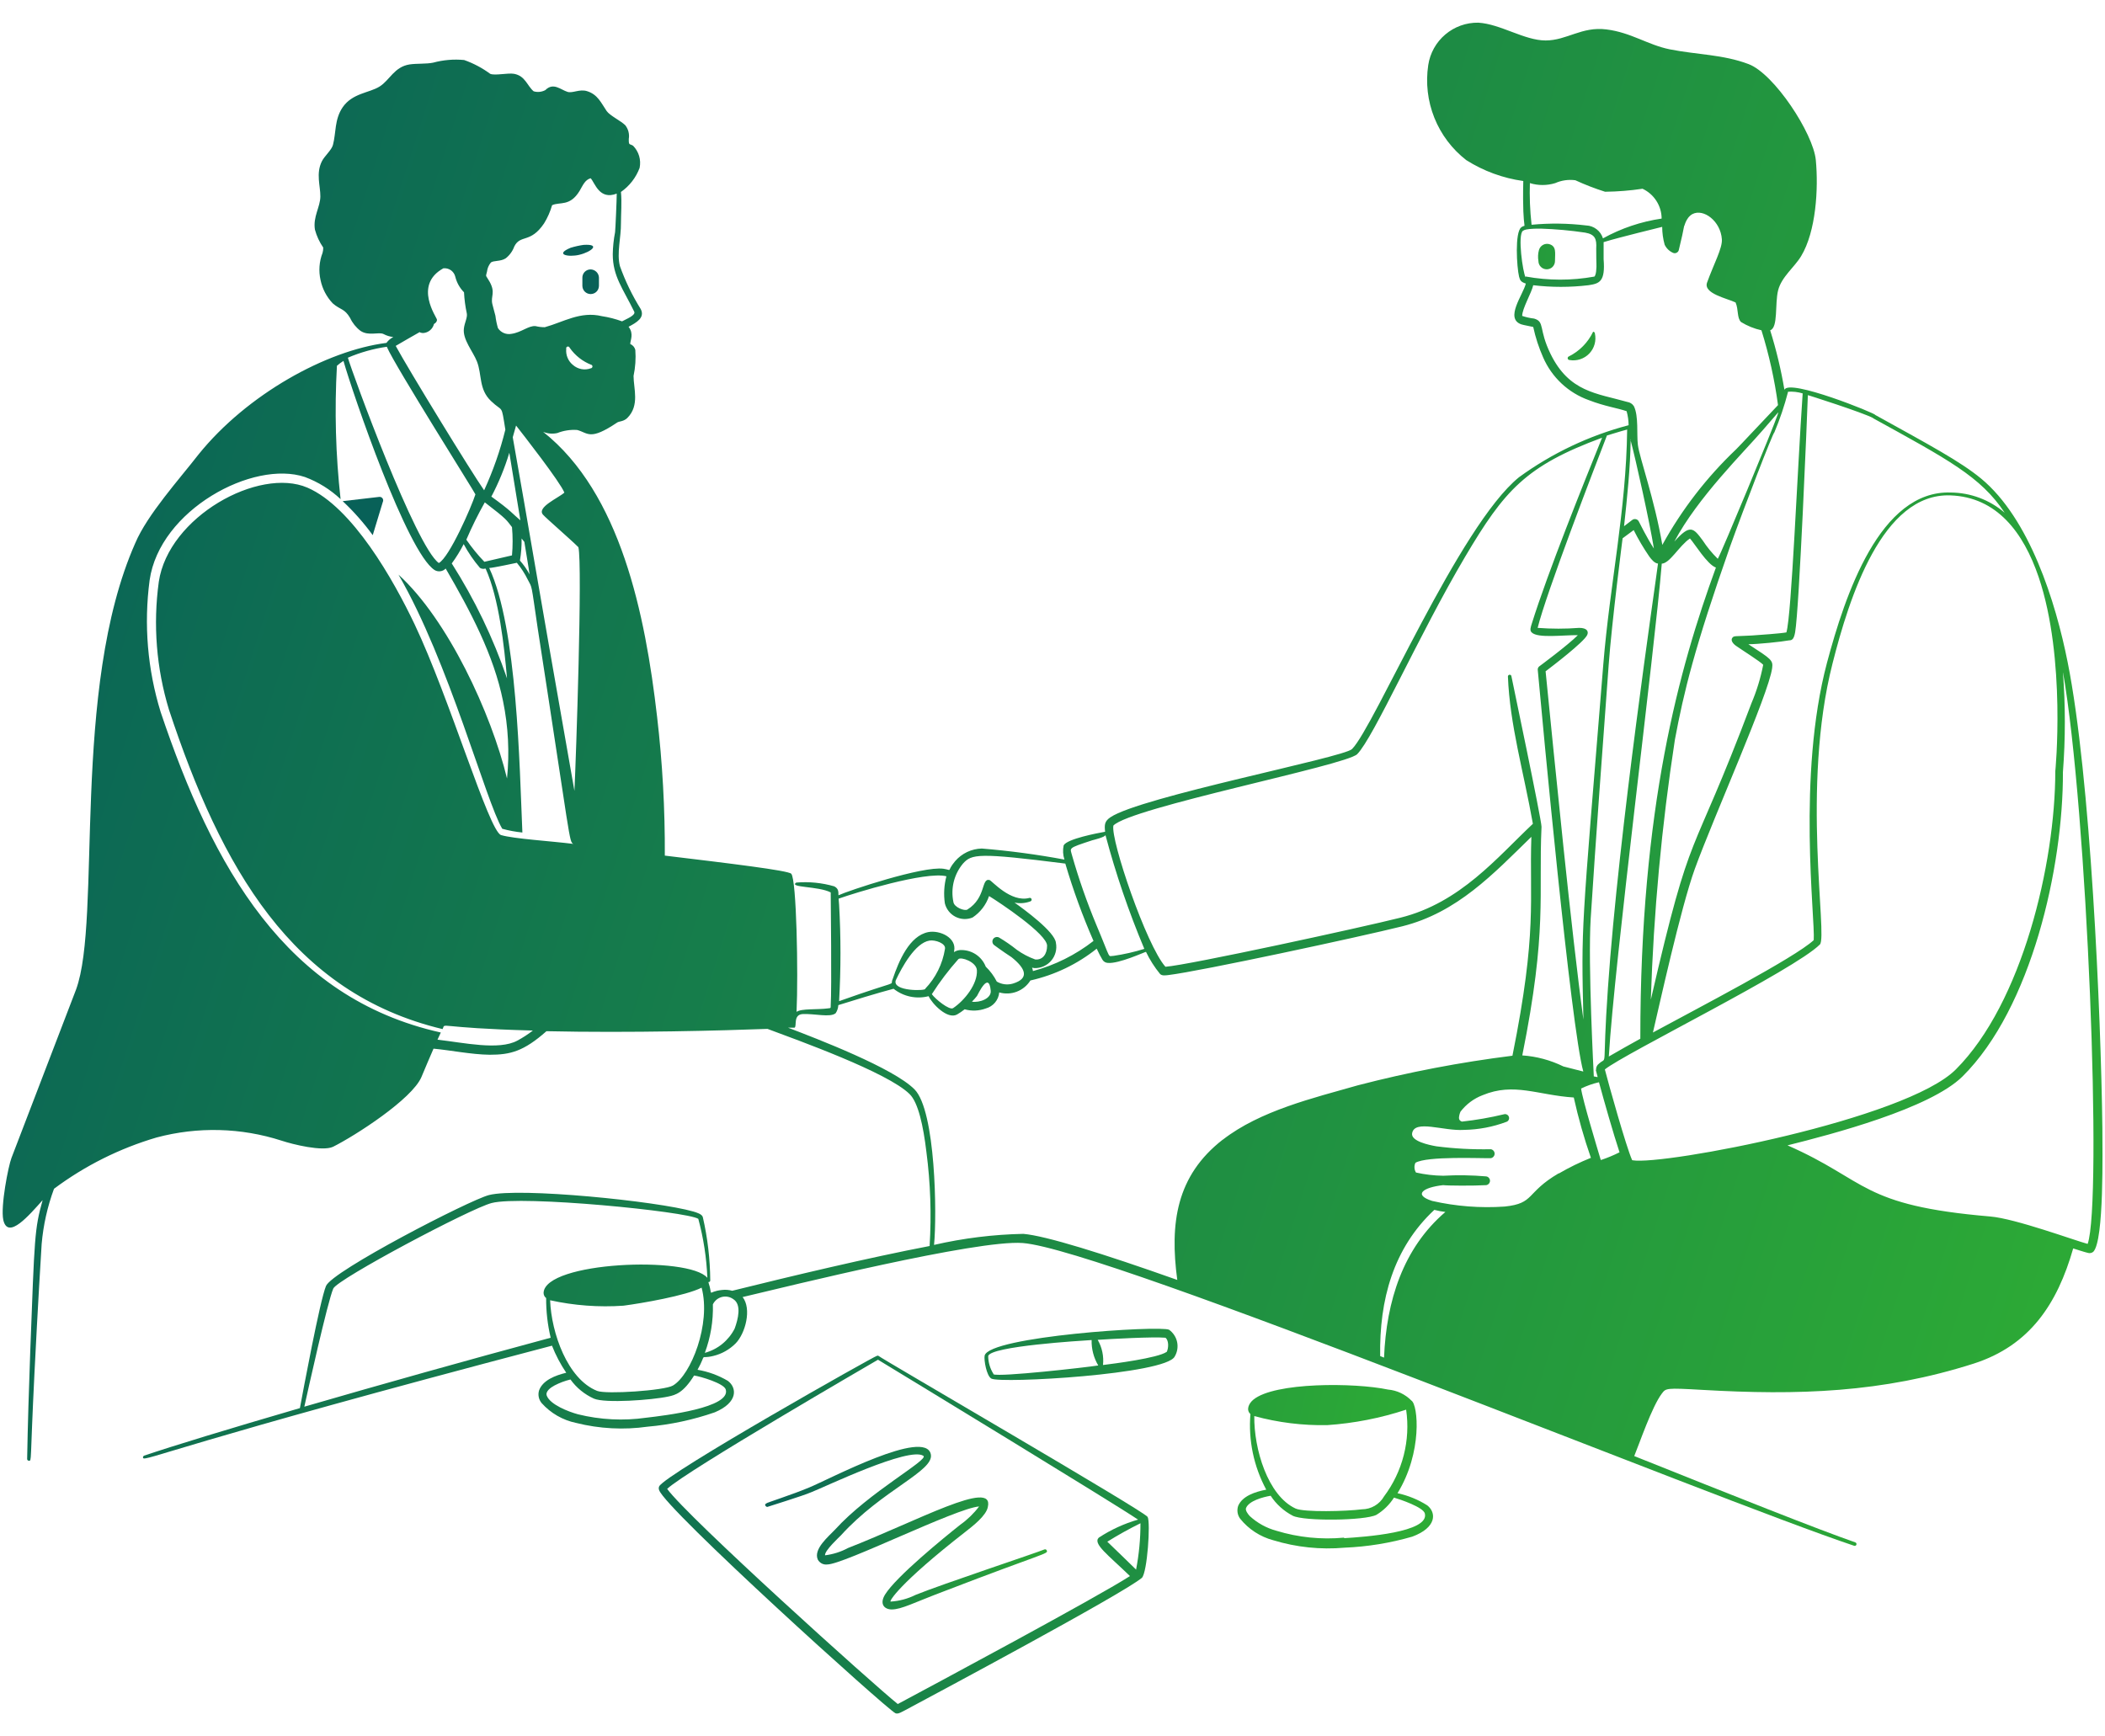 <svg width="80" height="66" viewBox="0 0 80 66" fill="none" xmlns="http://www.w3.org/2000/svg">
<path fill-rule="evenodd" clip-rule="evenodd" d="M22.133 10.564V10.862C22.133 10.945 22.166 11.025 22.225 11.085C22.285 11.144 22.365 11.177 22.448 11.177C22.532 11.177 22.612 11.144 22.671 11.085C22.73 11.025 22.763 10.945 22.763 10.862V10.547C22.759 10.464 22.723 10.386 22.663 10.329C22.602 10.272 22.523 10.24 22.44 10.24C22.398 10.241 22.357 10.25 22.319 10.266C22.281 10.283 22.247 10.307 22.218 10.337C22.189 10.367 22.167 10.403 22.153 10.442C22.138 10.481 22.131 10.522 22.133 10.564ZM22.011 9.686C22.473 9.577 22.851 9.266 22.179 9.308C22.013 9.331 21.849 9.368 21.688 9.417C21.058 9.677 21.604 9.782 22.011 9.686ZM60.546 12.609C60.353 13.015 60.029 13.345 59.627 13.546C59.611 13.551 59.598 13.562 59.589 13.576C59.581 13.59 59.577 13.607 59.58 13.624C59.582 13.64 59.59 13.655 59.603 13.666C59.615 13.677 59.631 13.684 59.648 13.684C59.783 13.708 59.923 13.698 60.054 13.655C60.186 13.612 60.304 13.538 60.4 13.438C60.495 13.338 60.565 13.217 60.602 13.084C60.639 12.951 60.643 12.811 60.614 12.676C60.614 12.658 60.606 12.641 60.594 12.629C60.581 12.616 60.564 12.609 60.546 12.609ZM58.875 9.278C58.794 9.258 58.708 9.269 58.636 9.311C58.564 9.353 58.511 9.421 58.488 9.501C58.45 9.638 58.443 9.781 58.467 9.921C58.467 10.005 58.501 10.085 58.56 10.144C58.619 10.203 58.699 10.236 58.782 10.236C58.866 10.236 58.946 10.203 59.005 10.144C59.064 10.085 59.097 10.005 59.097 9.921C59.097 9.619 59.164 9.358 58.875 9.278ZM44.431 50.543C44.091 50.371 37.585 50.795 37.421 51.526C37.388 51.686 37.492 52.299 37.677 52.4C38.043 52.593 44.301 52.24 44.645 51.56C44.743 51.394 44.775 51.198 44.736 51.01C44.696 50.822 44.587 50.655 44.431 50.543ZM37.757 52.223C37.628 52.02 37.558 51.784 37.556 51.543C37.639 51.165 41.105 50.959 41.487 50.934C41.478 51.273 41.565 51.608 41.739 51.9C41.26 51.976 37.984 52.345 37.757 52.236V52.223ZM44.339 51.383C44.007 51.619 42.322 51.833 41.919 51.883C41.955 51.551 41.884 51.216 41.718 50.926C42.218 50.892 43.818 50.804 44.292 50.846C44.418 50.938 44.422 51.224 44.339 51.392V51.383ZM33.393 51.539C33.382 51.532 33.369 51.528 33.355 51.528C33.342 51.528 33.329 51.532 33.318 51.539C33.318 51.497 25.296 56.016 25.052 56.495C25.041 56.518 25.036 56.543 25.036 56.568C25.036 56.594 25.041 56.619 25.052 56.642C25.308 57.377 33.679 64.945 34.028 65.117C34.128 65.168 34.254 65.08 34.649 64.87C35.489 64.42 42.658 60.59 43.398 59.972C43.603 59.762 43.73 57.872 43.616 57.658C43.503 57.444 33.393 51.581 33.393 51.539ZM34.12 64.769C33.225 64.059 26.14 57.675 25.355 56.591C26.085 55.903 33.154 51.808 33.368 51.682C34.452 52.341 42.251 57.087 43.251 57.759C42.722 57.912 42.22 58.142 41.76 58.444C41.52 58.675 42.117 59.103 42.944 59.905C41.68 60.72 35.409 64.08 34.12 64.769ZM43.184 59.666C43.142 59.624 42.129 58.637 42.083 58.599C42.491 58.344 42.912 58.11 43.343 57.898C43.344 58.491 43.288 59.083 43.175 59.666H43.184Z" fill="url(#paint0_linear_353_7529)"/>
<path fill-rule="evenodd" clip-rule="evenodd" d="M39.693 58.893C39.399 59.019 35.813 60.208 34.8 60.619C34.503 60.767 34.179 60.855 33.847 60.875C33.788 60.875 34.128 60.22 36.703 58.213C36.972 58.003 37.488 57.604 37.543 57.276C37.791 56.192 34.855 57.814 32.23 58.838C31.959 58.984 31.662 59.078 31.356 59.116C31.327 58.943 31.919 58.402 31.957 58.36C33.524 56.629 35.51 55.915 35.376 55.277C35.17 54.277 31.524 56.222 30.756 56.537C30.109 56.81 29.076 57.137 29.139 57.137C29 57.192 29.139 57.289 29.164 57.276C29.189 57.263 30.521 56.856 30.844 56.713C31.327 56.528 34.557 54.97 35.094 55.336C35.309 55.487 33.024 56.717 31.734 58.141C31.508 58.385 30.894 58.88 31.083 59.284C31.118 59.346 31.171 59.396 31.234 59.429C31.298 59.461 31.37 59.473 31.44 59.464C32.066 59.464 36.333 57.326 37.211 57.259C37.01 57.525 36.769 57.759 36.497 57.952C35.871 58.448 34.057 59.926 33.637 60.607C33.419 60.959 33.599 61.169 33.885 61.174C34.263 61.174 34.725 60.917 35.863 60.489C39.723 59.002 39.845 59.069 39.782 58.931C39.778 58.922 39.773 58.915 39.767 58.908C39.761 58.902 39.754 58.897 39.745 58.893C39.737 58.89 39.728 58.888 39.719 58.888C39.711 58.888 39.702 58.89 39.693 58.893Z" fill="url(#paint1_linear_353_7529)"/>
<path fill-rule="evenodd" clip-rule="evenodd" d="M79.9 42.878C79.845 38.485 79.451 29.518 78.581 25.171C78.123 22.865 77.132 19.711 75.288 18.187C74.507 17.544 73.356 16.927 71.269 15.772C71.294 15.717 67.972 14.373 67.817 14.818C67.688 14.052 67.507 13.296 67.275 12.554C67.586 12.454 67.447 11.546 67.577 11.034C67.707 10.522 68.199 10.156 68.451 9.736C69.018 8.8 69.114 7.166 69.009 6.078C68.909 5.066 67.43 2.806 66.456 2.437C65.481 2.067 64.482 2.08 63.453 1.874C62.613 1.702 61.991 1.235 61.05 1.118C60.11 1 59.547 1.538 58.74 1.538C57.934 1.538 57.027 0.912 56.183 0.862C55.724 0.854 55.278 1.014 54.928 1.311C54.578 1.607 54.348 2.021 54.28 2.474C54.178 3.15 54.258 3.842 54.512 4.476C54.766 5.111 55.185 5.667 55.725 6.086C56.382 6.502 57.121 6.773 57.892 6.88C57.842 9.026 58.068 8.451 57.816 8.64C57.564 8.829 57.644 10.152 57.732 10.517C57.77 10.664 57.808 10.719 57.989 10.778C57.888 11.198 57.178 12.105 57.816 12.328C57.9 12.357 58.236 12.416 58.27 12.428C58.356 12.827 58.483 13.215 58.648 13.588C58.811 13.962 59.049 14.299 59.347 14.578C59.646 14.857 59.998 15.072 60.383 15.209C60.987 15.444 61.466 15.507 61.819 15.629C61.868 15.802 61.893 15.982 61.895 16.162C60.395 16.556 58.982 17.227 57.728 18.14C55.456 19.984 52.226 27.632 51.382 28.472C51.054 28.796 43.339 30.291 42.201 31.064C41.978 31.215 41.97 31.345 41.999 31.614C41.722 31.664 40.554 31.883 40.424 32.131C40.386 32.311 40.396 32.498 40.454 32.672C39.414 32.478 38.366 32.338 37.312 32.252C37.119 32.257 36.929 32.302 36.755 32.384C36.581 32.467 36.426 32.585 36.3 32.731C35.947 33.151 36.233 33.08 35.859 33.021C35.065 32.908 32.222 33.861 31.865 34.029C31.865 33.878 31.865 33.773 31.705 33.689C31.236 33.553 30.747 33.505 30.26 33.546C29.966 33.743 31.1 33.676 31.571 33.92C31.571 34.243 31.613 37.561 31.571 38.212C31.571 38.33 31.571 38.313 31.482 38.326C31.062 38.384 30.458 38.326 30.273 38.46C30.34 36.998 30.273 33.42 30.071 33.21C29.949 33.084 27.707 32.815 25.266 32.521C25.275 30.756 25.177 28.991 24.972 27.238C24.523 23.34 23.582 18.745 20.642 16.414C20.812 16.484 21 16.5 21.18 16.46C21.42 16.365 21.678 16.325 21.936 16.343C22.356 16.456 22.41 16.763 23.46 16.057C23.528 16.011 23.704 16.024 23.843 15.885C24.317 15.41 24.078 14.768 24.078 14.289C24.147 13.963 24.17 13.63 24.145 13.298C24.132 13.248 24.108 13.202 24.075 13.164C24.041 13.125 23.999 13.095 23.952 13.075C23.952 12.937 24.099 12.689 23.889 12.42C24.191 12.26 24.519 12.076 24.351 11.748C24.03 11.235 23.765 10.688 23.561 10.118C23.431 9.631 23.607 9.01 23.599 8.485C23.599 8.123 23.637 7.691 23.599 7.296C23.923 7.07 24.171 6.75 24.309 6.38C24.339 6.231 24.333 6.076 24.29 5.929C24.246 5.783 24.168 5.649 24.061 5.54C23.922 5.452 23.893 5.54 23.897 5.28C23.912 5.189 23.908 5.095 23.885 5.005C23.862 4.916 23.82 4.832 23.763 4.759C23.586 4.587 23.183 4.398 23.057 4.222C22.843 3.907 22.717 3.592 22.314 3.466C22.028 3.373 21.759 3.554 21.566 3.491C21.302 3.407 21.029 3.121 20.726 3.424C20.659 3.46 20.585 3.483 20.508 3.491C20.432 3.499 20.355 3.492 20.281 3.47C20.029 3.256 19.966 2.886 19.538 2.806C19.294 2.764 18.815 2.882 18.63 2.806C18.328 2.583 17.994 2.406 17.639 2.281C17.243 2.243 16.843 2.278 16.459 2.382C16.19 2.437 15.846 2.407 15.564 2.449C14.981 2.542 14.813 3.046 14.426 3.289C14.04 3.533 13.389 3.537 13.019 4.083C12.708 4.545 12.776 5.045 12.654 5.507C12.603 5.704 12.335 5.927 12.234 6.128C11.999 6.595 12.179 7.065 12.175 7.468C12.171 7.871 11.889 8.241 11.969 8.728C12.034 8.971 12.141 9.202 12.284 9.409C12.286 9.477 12.277 9.545 12.259 9.61C12.131 9.941 12.104 10.302 12.183 10.648C12.252 10.979 12.412 11.284 12.645 11.53C12.939 11.786 13.091 11.719 13.305 12.084C13.395 12.277 13.53 12.446 13.7 12.575C14.01 12.785 14.393 12.605 14.577 12.697C14.692 12.758 14.818 12.796 14.947 12.811C14.844 12.863 14.754 12.939 14.687 13.033C12.402 13.323 9.386 14.99 7.547 17.271C6.82 18.208 5.598 19.56 5.14 20.644C2.679 26.204 3.88 34.924 2.889 37.616L0.436 44.012C0.318 44.319 0.016 45.844 0.125 46.369C0.302 47.15 1.121 46.171 1.62 45.617C1.31 46.721 1.314 47.011 1.15 51.358C1.1 52.719 1.053 54.202 1.032 55.449C1.031 55.458 1.032 55.467 1.035 55.476C1.037 55.484 1.042 55.492 1.048 55.499C1.054 55.506 1.061 55.511 1.069 55.515C1.077 55.519 1.086 55.52 1.095 55.52C1.213 55.52 1.137 55.655 1.31 52.186C1.431 49.745 1.57 47.469 1.583 47.284C1.645 46.566 1.803 45.86 2.053 45.184C3.226 44.308 4.546 43.648 5.951 43.235C7.514 42.817 9.165 42.859 10.705 43.357C11.125 43.496 12.255 43.777 12.658 43.588C13.498 43.168 15.661 41.778 16.018 40.934C16.194 40.514 16.337 40.174 16.476 39.859C17.118 39.917 17.908 40.081 18.609 40.09C19.395 40.09 19.899 39.964 20.768 39.195C23.964 39.266 27.488 39.17 29.168 39.107C30.29 39.527 33.734 40.757 34.569 41.585C34.897 41.904 35.09 42.794 35.208 43.786C35.363 44.97 35.403 46.167 35.33 47.36C33.028 47.801 30.096 48.498 27.828 49.061C27.701 49.025 27.569 49.015 27.438 49.031C26.837 49.094 27.119 49.338 26.921 48.729C26.931 48.731 26.941 48.731 26.95 48.728C26.959 48.726 26.968 48.721 26.975 48.715C26.982 48.708 26.987 48.7 26.99 48.69C26.994 48.681 26.994 48.671 26.993 48.662C26.986 47.855 26.892 47.05 26.711 46.264C26.682 46.146 26.476 46.087 26.35 46.049C24.989 45.655 19.735 45.125 18.58 45.424C17.828 45.621 12.624 48.309 12.389 48.88C12.154 49.451 11.516 52.887 11.398 53.521C8.676 54.315 6.53 54.97 5.48 55.327C5.471 55.33 5.463 55.334 5.457 55.341C5.45 55.347 5.444 55.354 5.44 55.362C5.436 55.37 5.434 55.379 5.434 55.389C5.433 55.398 5.435 55.407 5.438 55.415C5.489 55.571 6.866 54.857 20.978 51.148C21.12 51.51 21.302 51.855 21.52 52.177C21.1 52.278 20.625 52.463 20.487 52.849C20.462 52.931 20.458 53.017 20.475 53.101C20.492 53.184 20.529 53.262 20.583 53.328C20.928 53.714 21.387 53.979 21.894 54.084C22.782 54.307 23.705 54.355 24.611 54.227C25.482 54.151 26.339 53.967 27.165 53.681C28.064 53.303 28.005 52.74 27.66 52.484C27.305 52.275 26.916 52.133 26.51 52.064C26.892 51.371 26.535 51.677 27.106 51.539C27.429 51.462 27.724 51.296 27.959 51.06C28.328 50.682 28.576 49.75 28.223 49.3C29.996 48.88 37.123 47.116 38.866 47.246C42.029 47.477 65.024 56.932 70.467 58.754C70.475 58.757 70.484 58.758 70.493 58.757C70.502 58.757 70.511 58.754 70.519 58.75C70.527 58.746 70.534 58.74 70.54 58.734C70.546 58.727 70.55 58.719 70.553 58.71C70.556 58.702 70.557 58.693 70.556 58.684C70.555 58.675 70.553 58.666 70.549 58.658C70.545 58.65 70.539 58.643 70.532 58.637C70.525 58.631 70.517 58.627 70.509 58.624C69.085 58.129 65.91 56.864 62.109 55.344C62.294 54.899 62.781 53.462 63.159 52.967C63.314 52.765 63.306 52.748 64.692 52.828C68.325 53.038 71.525 52.942 75.011 51.829C77.141 51.144 78.186 49.565 78.791 47.452C78.913 47.49 79.245 47.599 79.362 47.624C79.396 47.633 79.431 47.633 79.465 47.624C79.498 47.617 79.529 47.601 79.556 47.578C79.971 47.154 79.9 43.706 79.9 42.878ZM22.452 13.999C22.339 14.041 22.216 14.051 22.097 14.029C21.978 14.006 21.867 13.953 21.776 13.873C21.686 13.801 21.614 13.706 21.57 13.599C21.525 13.492 21.508 13.375 21.52 13.26C21.514 13.243 21.516 13.224 21.524 13.208C21.532 13.192 21.547 13.179 21.564 13.174C21.581 13.168 21.6 13.17 21.616 13.178C21.632 13.186 21.645 13.201 21.65 13.218C21.858 13.516 22.15 13.745 22.49 13.873C22.501 13.882 22.509 13.894 22.513 13.908C22.517 13.921 22.517 13.935 22.513 13.949C22.509 13.962 22.501 13.974 22.49 13.983C22.48 13.992 22.466 13.998 22.452 13.999ZM18.509 10.32C18.523 10.197 18.573 10.08 18.651 9.984C18.744 9.892 19.025 9.95 19.223 9.816C19.37 9.699 19.482 9.544 19.546 9.367C19.781 8.9 20.155 9.262 20.676 8.493C20.809 8.277 20.912 8.044 20.982 7.8C21.276 7.661 21.659 7.863 22.028 7.254C22.15 7.048 22.23 6.834 22.448 6.775C22.612 6.952 22.776 7.615 23.439 7.359C23.439 7.586 23.389 8.732 23.376 8.825C23.322 9.102 23.292 9.383 23.288 9.665C23.288 10.505 23.675 10.967 24.103 11.845C24.17 11.983 23.817 12.118 23.641 12.214C23.392 12.123 23.135 12.056 22.872 12.017C22.058 11.819 21.407 12.244 20.705 12.437C20.586 12.438 20.468 12.423 20.352 12.395C20.088 12.37 19.811 12.638 19.437 12.689C19.339 12.708 19.238 12.697 19.147 12.658C19.056 12.619 18.978 12.554 18.924 12.47C18.879 12.316 18.847 12.159 18.828 12C18.79 11.849 18.744 11.698 18.71 11.551C18.643 11.248 18.84 11.131 18.609 10.711C18.45 10.425 18.454 10.551 18.509 10.32ZM18.668 18.888C18.951 18.351 19.182 17.789 19.357 17.208C19.592 18.67 19.718 19.409 19.777 19.778C19.47 19.522 19.441 19.426 18.668 18.871V18.888ZM19.928 20.597C20.134 21.857 20.088 21.572 20.126 21.832C20.025 21.643 19.903 21.467 19.76 21.307C19.807 21.03 19.828 20.748 19.823 20.467L19.928 20.597ZM18.408 21.353C18.157 21.093 17.928 20.812 17.723 20.513C17.931 20.028 18.165 19.554 18.425 19.094C19.307 19.77 19.239 19.762 19.458 20.035C19.49 20.392 19.49 20.752 19.458 21.11L18.408 21.353ZM18.462 21.626C18.962 22.739 19.164 24.566 19.269 25.784C18.744 24.25 18.04 22.784 17.169 21.416C17.339 21.184 17.491 20.938 17.622 20.681C17.795 21.003 18.002 21.306 18.24 21.584C18.27 21.603 18.304 21.616 18.34 21.62C18.375 21.624 18.412 21.621 18.446 21.61L18.462 21.626ZM15.968 12.638C16.002 12.649 16.037 12.656 16.073 12.659C16.17 12.655 16.264 12.619 16.34 12.557C16.416 12.495 16.469 12.41 16.493 12.315C16.56 12.273 16.61 12.227 16.606 12.147C16.602 12.067 15.699 10.832 16.85 10.198C16.951 10.187 17.053 10.213 17.137 10.272C17.22 10.331 17.279 10.418 17.303 10.517C17.358 10.741 17.472 10.946 17.635 11.11C17.648 11.378 17.683 11.645 17.74 11.908C17.774 12.063 17.656 12.265 17.631 12.479C17.572 12.899 17.979 13.361 18.126 13.739C18.324 14.247 18.189 14.793 18.66 15.242C19.13 15.692 19.042 15.322 19.206 16.33C19.01 17.122 18.74 17.894 18.399 18.636C17.925 17.964 15.522 14.041 15.039 13.147C15.22 13.037 15.783 12.718 15.951 12.622L15.968 12.638ZM14.708 13.197C15.014 13.911 18.068 18.749 18.068 18.791C17.921 19.258 17.076 21.19 16.677 21.4C15.8 20.774 13.393 14.192 13.221 13.596C13.695 13.393 14.193 13.253 14.703 13.18L14.708 13.197ZM19.042 31.74C18.58 31.593 17.089 26.532 15.758 23.731C14.96 22.051 13.393 19.274 11.684 18.535C9.836 17.741 6.4 19.644 6.035 22.114C5.811 23.742 5.943 25.4 6.421 26.973C8.403 32.966 11.087 37.746 16.82 39.115C16.955 38.846 16.48 39.069 20.252 39.17C20.067 39.313 19.87 39.441 19.664 39.552C18.958 39.934 17.618 39.628 16.627 39.518L16.753 39.245C10.848 37.927 8.084 32.945 6.106 27.065C5.606 25.445 5.463 23.736 5.686 22.055C6.064 19.384 9.621 17.468 11.591 18.132C12.093 18.319 12.553 18.605 12.944 18.972C12.756 17.289 12.71 15.593 12.805 13.903C12.882 13.834 12.965 13.772 13.053 13.718C13.414 14.978 15.472 21.001 16.518 21.668C16.584 21.708 16.662 21.723 16.738 21.712C16.814 21.702 16.885 21.666 16.938 21.61C17.883 23.235 18.765 24.898 19.118 26.65C19.317 27.616 19.368 28.608 19.269 29.59C18.672 27.12 17.022 23.55 15.144 21.841C17.064 25.154 18.462 30.455 19.088 31.501C19.338 31.57 19.594 31.617 19.853 31.643C19.743 29.123 19.659 23.869 18.593 21.589C18.723 21.589 19.643 21.391 19.643 21.391C19.808 21.59 19.95 21.809 20.063 22.042C20.235 22.374 20.176 22.122 20.436 23.886C21.696 32.03 21.625 31.988 21.789 32.076C20.966 31.971 19.517 31.883 19.042 31.74ZM21.831 30.06C20.193 20.761 20.176 20.501 19.487 16.62C19.542 16.435 19.584 16.284 19.613 16.175C19.874 16.507 21.293 18.325 21.449 18.724C21.218 18.93 20.386 19.283 20.638 19.564C20.751 19.694 21.688 20.505 21.982 20.799C22.142 21.475 21.89 28.884 21.831 30.06ZM11.566 53.467C11.684 52.933 12.452 49.464 12.666 48.977C12.822 48.616 17.887 45.928 18.685 45.726C19.836 45.424 26.102 46.045 26.539 46.327C26.736 47.059 26.852 47.811 26.883 48.569C26.178 47.729 20.718 47.952 20.659 49.136C20.658 49.175 20.666 49.214 20.683 49.249C20.7 49.284 20.725 49.315 20.756 49.338C20.753 49.846 20.811 50.352 20.928 50.846C17.702 51.715 14.477 52.622 11.566 53.467ZM27.581 52.811C27.795 53.504 25.279 53.803 24.552 53.887C23.69 54.01 22.811 53.965 21.965 53.756C21.596 53.656 20.911 53.387 20.781 53.051C20.718 52.891 20.924 52.74 21.075 52.66C21.266 52.56 21.47 52.484 21.68 52.433C21.908 52.749 22.215 52.999 22.57 53.16C22.99 53.345 24.783 53.215 25.405 53.08C25.678 53.021 25.968 52.942 26.379 52.282C26.631 52.32 27.509 52.58 27.581 52.811ZM25.573 52.664C25.258 52.853 23.032 53.005 22.692 52.866C21.566 52.417 20.953 50.661 20.907 49.422C21.822 49.623 22.761 49.693 23.696 49.628C24.397 49.535 26.056 49.25 26.665 48.943C27.03 50.321 26.258 52.265 25.573 52.664ZM27.921 50.497C27.807 50.722 27.647 50.92 27.452 51.08C27.257 51.239 27.03 51.355 26.787 51.421C27.006 50.832 27.111 50.206 27.093 49.577C27.127 49.508 27.175 49.447 27.234 49.398C27.294 49.349 27.364 49.315 27.438 49.296C27.513 49.278 27.591 49.276 27.666 49.291C27.742 49.306 27.813 49.338 27.875 49.384C28.19 49.59 28.051 50.14 27.921 50.497ZM71.181 15.893C74.02 17.46 75.28 18.115 76.187 19.489C75.617 18.998 74.89 18.726 74.138 18.72C71.445 18.628 70.122 22.613 69.434 25.192C68.291 29.493 68.993 34.936 68.93 35.734C68.203 36.41 64.482 38.342 62.819 39.245C63.05 38.271 63.873 34.512 64.41 33.029C65.133 31.039 67.212 26.402 67.35 25.394C67.388 25.096 67.329 25.058 66.447 24.487C66.788 24.487 67.707 24.394 67.993 24.34C68.115 24.34 68.178 24.285 68.224 24.029C68.379 23.138 68.682 15.801 68.707 15.02C68.678 15.003 70.82 15.688 71.193 15.893H71.181ZM67.943 14.89C68.134 14.876 68.326 14.897 68.51 14.953C68.3 17.998 68.09 23.353 67.892 24.037C67.67 24.079 66.88 24.134 66.573 24.155C65.918 24.193 65.901 24.155 65.834 24.247C65.767 24.34 65.859 24.466 65.981 24.55C66.195 24.701 66.909 25.15 67.01 25.268C66.913 25.768 66.764 26.256 66.565 26.725C64.192 33.025 64.335 31.089 62.739 37.998C62.845 34.688 63.151 31.388 63.654 28.115C63.99 26.314 64.398 24.621 65.754 20.765C66.288 19.274 67.392 16.418 67.434 16.435C67.645 15.933 67.819 15.417 67.955 14.89H67.943ZM60.647 40.665C60.727 40.976 60.727 40.934 60.702 40.938L60.572 40.913C60.572 40.871 60.345 36.654 60.454 34.911C60.651 31.824 60.903 28.477 61.139 25.251C61.252 23.689 61.68 20.333 61.668 20.459L62.088 20.148C62.262 20.496 62.46 20.831 62.68 21.152C62.764 21.265 62.877 21.408 63.012 21.421C62.919 22.181 61.521 31.559 61.109 37.553C60.882 40.816 61.109 40.123 60.777 40.421C60.738 40.448 60.706 40.484 60.686 40.527C60.665 40.57 60.656 40.618 60.66 40.665H60.647ZM63.142 21.425C63.461 21.425 63.806 20.753 64.226 20.467C64.389 20.639 64.885 21.463 65.213 21.572C63.822 25.385 62.336 30.703 62.34 39.481C61.983 39.674 61.5 39.951 61.143 40.157C61.353 36.583 62.873 24.852 63.155 21.425H63.142ZM67.552 15.78C67.418 16.2 65.423 21.017 65.284 21.24C65.067 21.028 64.874 20.792 64.709 20.539C64.356 20.064 64.234 19.909 63.633 20.585C64.524 18.905 66.263 17.2 66.993 16.351C67.691 15.553 67.598 15.62 67.552 15.78ZM58.144 6.96C58.457 7.056 58.792 7.056 59.106 6.96C59.346 6.853 59.61 6.816 59.87 6.851C60.237 7.02 60.615 7.166 61 7.288C61.477 7.283 61.952 7.245 62.424 7.174C62.64 7.275 62.823 7.435 62.951 7.636C63.08 7.837 63.149 8.07 63.15 8.308C62.368 8.422 61.612 8.677 60.92 9.06C60.878 8.922 60.794 8.801 60.679 8.713C60.565 8.625 60.426 8.574 60.282 8.569C59.593 8.486 58.898 8.477 58.207 8.543C58.146 8.007 58.125 7.466 58.144 6.926V6.96ZM57.98 10.543C57.875 10.358 57.669 8.926 57.879 8.77C57.913 8.812 57.766 8.682 58.564 8.69C59.126 8.708 59.687 8.759 60.244 8.842C60.622 8.909 60.685 9.081 60.664 9.446C60.664 10.123 60.685 10.055 60.664 10.265C60.664 10.324 60.639 10.48 60.593 10.513C59.729 10.669 58.844 10.668 57.98 10.509V10.543ZM61.84 15.276C60.689 14.948 59.635 14.906 58.925 13.445C58.467 12.504 58.719 12.231 58.304 12.109C58.149 12.091 57.997 12.057 57.85 12.008C57.85 11.727 58.203 11.139 58.27 10.841C58.968 10.924 59.672 10.924 60.37 10.841C60.79 10.778 61.013 10.706 60.945 9.854V9.203C61.605 9.001 63.003 8.669 63.171 8.623C63.172 8.852 63.203 9.079 63.264 9.299C63.329 9.438 63.443 9.548 63.583 9.61C63.605 9.62 63.63 9.625 63.654 9.624C63.679 9.623 63.703 9.616 63.724 9.604C63.746 9.593 63.764 9.576 63.779 9.556C63.793 9.536 63.802 9.513 63.806 9.488C63.902 9.098 63.978 8.749 64.007 8.581C64.007 8.674 64.045 8.287 64.322 8.136C64.742 7.918 65.393 8.405 65.439 9.094C65.465 9.43 65.129 10.039 64.877 10.74C64.725 11.16 65.641 11.341 65.96 11.496C66.078 11.769 66.006 12.076 66.166 12.239C66.406 12.387 66.668 12.493 66.943 12.554C67.233 13.483 67.444 14.434 67.573 15.398C66.506 16.519 66.267 16.788 65.981 17.078C64.865 18.138 63.919 19.363 63.176 20.711C62.877 18.959 62.31 17.414 62.247 16.906C62.197 16.511 62.281 15.814 62.096 15.44C62.068 15.395 62.031 15.357 61.986 15.329C61.942 15.301 61.892 15.283 61.84 15.276ZM61.962 16.7C62.163 17.447 62.701 19.875 62.856 20.849C62.6 20.463 62.285 19.825 62.285 19.825C62.274 19.802 62.258 19.782 62.239 19.766C62.219 19.75 62.196 19.739 62.171 19.733C62.147 19.728 62.121 19.728 62.096 19.733C62.072 19.739 62.049 19.75 62.029 19.766L61.722 20.001C61.84 18.909 61.958 17.796 61.974 16.7H61.962ZM61.84 16.326C61.802 19.417 61.185 22.172 60.933 25.251C60.093 35.6 60.093 35.092 60.177 38.754C59.723 35.444 59.089 29.006 58.74 25.516C58.988 25.327 60.185 24.415 60.32 24.138C60.383 24.004 60.32 23.865 60.017 23.865C59.492 23.905 58.964 23.905 58.438 23.865C58.757 22.563 60.584 17.813 61.071 16.553C61.319 16.481 61.525 16.41 61.84 16.326ZM42.314 31.379C42.965 30.694 51.134 29.098 51.579 28.666C52.205 28.036 53.927 24.125 55.683 21.16C57.174 18.64 57.984 17.708 60.887 16.637C60.189 18.363 58.829 21.74 58.215 23.705C58.178 23.827 58.123 23.962 58.215 24.041C58.446 24.268 59.412 24.134 59.967 24.142C59.576 24.533 58.501 25.327 58.501 25.327C58.48 25.342 58.464 25.362 58.454 25.386C58.443 25.41 58.439 25.435 58.442 25.461C58.619 27.41 59.702 39.04 60.173 40.728L59.417 40.535C58.928 40.295 58.397 40.152 57.854 40.115C58.812 35.352 58.467 34.021 58.585 31.425C58.585 31.156 57.451 25.755 57.443 25.713C57.443 25.695 57.435 25.678 57.423 25.665C57.41 25.653 57.393 25.646 57.375 25.646C57.358 25.646 57.34 25.653 57.328 25.665C57.315 25.678 57.308 25.695 57.308 25.713C57.38 27.553 57.9 29.304 58.257 31.312C56.913 32.572 55.506 34.315 53.217 34.882C51.802 35.239 45.174 36.683 44.292 36.746C43.57 35.94 42.201 31.916 42.314 31.379ZM41.516 31.937C41.516 31.937 42.02 31.816 42.012 31.736C42.404 33.212 42.898 34.658 43.49 36.066C43.108 36.184 42.718 36.273 42.323 36.331C42.083 36.331 42.251 36.541 41.667 35.155C41.308 34.293 40.999 33.411 40.743 32.513C40.672 32.223 40.55 32.252 41.516 31.937ZM36.598 32.824C36.93 32.458 37.169 32.404 40.487 32.824C40.782 33.825 41.14 34.807 41.558 35.764C40.875 36.296 40.093 36.686 39.257 36.91C39.231 36.73 39.173 36.784 39.315 36.797C39.436 36.8 39.556 36.776 39.666 36.727C39.776 36.678 39.874 36.605 39.952 36.513C40.031 36.421 40.087 36.313 40.118 36.196C40.149 36.08 40.153 35.958 40.13 35.839C40.097 35.419 38.895 34.546 38.555 34.306C38.757 34.348 38.967 34.332 39.16 34.26C39.177 34.254 39.192 34.242 39.2 34.226C39.208 34.21 39.21 34.191 39.204 34.174C39.199 34.157 39.186 34.142 39.17 34.134C39.154 34.126 39.135 34.124 39.118 34.13C38.412 34.315 37.698 33.475 37.606 33.449C37.283 33.37 37.484 34.121 36.766 34.571C36.661 34.638 36.258 34.487 36.233 34.281C36.18 34.026 36.185 33.763 36.248 33.51C36.312 33.258 36.431 33.023 36.598 32.824ZM31.902 34.147C32.44 33.953 35.178 33.105 35.968 33.307C35.879 33.642 35.859 33.992 35.909 34.336C35.936 34.445 35.986 34.547 36.056 34.635C36.125 34.723 36.213 34.795 36.313 34.846C36.413 34.897 36.523 34.926 36.635 34.931C36.748 34.935 36.859 34.916 36.963 34.873C37.256 34.678 37.476 34.392 37.589 34.058C37.963 34.285 39.819 35.516 39.794 35.953C39.794 36.247 39.639 36.494 39.345 36.469C39.097 36.38 38.862 36.257 38.648 36.104C38.432 35.931 38.205 35.774 37.967 35.633C37.929 35.614 37.886 35.609 37.845 35.62C37.803 35.63 37.768 35.656 37.744 35.691C37.721 35.727 37.711 35.77 37.718 35.812C37.724 35.854 37.745 35.892 37.778 35.919C37.778 35.919 38.093 36.154 38.442 36.381C38.967 36.801 39.147 37.187 38.496 37.385C38.395 37.415 38.287 37.424 38.182 37.411C38.076 37.398 37.975 37.363 37.883 37.309C37.776 37.098 37.634 36.906 37.463 36.742C37.387 36.546 37.25 36.379 37.073 36.266C36.895 36.153 36.686 36.099 36.476 36.112C36.258 36.137 36.241 36.247 36.262 36.146C36.363 35.646 35.724 35.344 35.279 35.428C34.561 35.57 34.162 36.52 33.927 37.213C33.784 37.515 34.347 37.179 31.89 38.053C31.959 36.833 31.959 35.61 31.89 34.39C31.869 34.1 31.86 34.168 31.902 34.147ZM34.044 37.259C34.275 36.763 34.784 35.835 35.325 35.751C35.535 35.713 35.96 35.856 35.913 36.07C35.822 36.639 35.56 37.166 35.162 37.582C35.212 37.666 33.897 37.691 34.044 37.259ZM36.422 36.457C36.522 36.356 37.11 36.562 37.127 36.877C37.157 37.402 36.657 38.027 36.224 38.317C36.086 38.414 35.54 37.969 35.414 37.788C35.714 37.318 36.051 36.873 36.422 36.457ZM37.131 37.855C37.161 37.813 37.581 36.881 37.652 37.654C37.682 37.956 37.232 38.116 36.938 38.074C37.007 38.004 37.071 37.931 37.131 37.855ZM46.472 43.315C44.704 44.689 44.452 46.495 44.742 48.649C41.903 47.641 39.735 46.969 38.891 46.898C37.749 46.921 36.611 47.062 35.498 47.318C35.611 46.188 35.561 42.223 34.758 41.408C33.956 40.594 31.046 39.481 29.949 39.061H30.197C30.294 39.01 30.134 38.569 30.5 38.544C30.941 38.519 31.558 38.687 31.76 38.51C31.82 38.419 31.855 38.313 31.86 38.204C32.322 38.057 33.41 37.725 33.96 37.582C34.145 37.729 34.362 37.831 34.593 37.88C34.824 37.928 35.063 37.923 35.292 37.864C35.418 38.145 36.006 38.762 36.371 38.561C36.472 38.502 36.569 38.436 36.661 38.363C36.927 38.437 37.209 38.425 37.467 38.33C37.604 38.292 37.726 38.214 37.817 38.105C37.908 37.996 37.963 37.862 37.976 37.721C38.196 37.784 38.43 37.774 38.644 37.692C38.857 37.61 39.038 37.461 39.16 37.267C40.081 37.06 40.943 36.647 41.68 36.058C41.76 36.23 41.835 36.377 41.898 36.478C41.919 36.513 41.949 36.543 41.984 36.564C42.019 36.585 42.059 36.597 42.1 36.599C42.52 36.641 43.511 36.179 43.553 36.179C43.697 36.48 43.876 36.761 44.087 37.019C44.162 37.095 44.288 37.074 44.406 37.061C45.624 36.914 51.672 35.612 53.289 35.209C55.389 34.684 56.758 33.21 58.199 31.807C58.119 34.218 58.434 35.394 57.48 40.127C55.498 40.374 53.534 40.75 51.6 41.253C49.908 41.736 47.892 42.215 46.472 43.319V43.315ZM52.6 51.602L52.453 51.543C52.419 49.409 52.949 47.444 54.511 45.986C54.649 46.022 54.789 46.048 54.931 46.066C53.322 47.444 52.688 49.451 52.6 51.602ZM59.232 44.6C57.972 45.34 58.341 45.739 57.186 45.86C56.261 45.924 55.331 45.852 54.427 45.646C53.696 45.411 54.083 45.13 54.847 45.046C54.977 45.067 56.002 45.075 56.485 45.046C56.524 45.039 56.56 45.019 56.586 44.989C56.612 44.958 56.627 44.92 56.627 44.88C56.627 44.84 56.612 44.801 56.586 44.771C56.56 44.74 56.524 44.72 56.485 44.714C55.94 44.667 55.393 44.658 54.847 44.689C54.499 44.684 54.153 44.643 53.814 44.567C53.78 44.512 53.76 44.449 53.757 44.385C53.753 44.32 53.765 44.256 53.793 44.197C54.234 43.933 56.313 44.033 56.657 44.021C56.698 44.014 56.735 43.994 56.761 43.962C56.788 43.931 56.803 43.892 56.803 43.851C56.803 43.81 56.788 43.77 56.761 43.739C56.735 43.708 56.698 43.687 56.657 43.681C55.968 43.695 55.279 43.659 54.595 43.571C54.301 43.521 53.616 43.374 53.667 43.076C53.759 42.538 54.864 43 55.641 42.946C56.189 42.937 56.732 42.835 57.245 42.643C57.284 42.632 57.316 42.605 57.335 42.569C57.354 42.534 57.358 42.493 57.346 42.454C57.334 42.416 57.308 42.383 57.272 42.365C57.237 42.346 57.195 42.342 57.157 42.353C56.631 42.48 56.098 42.572 55.561 42.631C55.527 42.623 55.497 42.604 55.476 42.576C55.455 42.549 55.445 42.514 55.448 42.479C55.454 42.401 55.474 42.324 55.506 42.253C55.723 41.97 56.014 41.753 56.346 41.627C57.539 41.131 58.446 41.627 59.811 41.715C59.983 42.492 60.2 43.257 60.462 44.008C60.044 44.175 59.638 44.373 59.249 44.6H59.232ZM60.836 44.088C60.689 43.592 60.143 41.795 60.089 41.375C60.305 41.269 60.534 41.188 60.769 41.135C60.962 41.854 61.319 43.101 61.55 43.798C61.325 43.911 61.092 44.008 60.853 44.088H60.836ZM62.025 44.088C61.802 43.584 61.143 41.236 60.992 40.648C61.714 40.056 68.199 36.868 69.165 35.898C69.467 35.596 68.447 29.905 69.644 25.222C70.282 22.702 71.534 18.741 74.117 18.829C75.889 18.888 76.901 20.24 77.477 21.929C78.531 25.037 78.111 29.35 78.111 29.308C78.111 32.832 76.851 38.128 74.331 40.648C72.428 42.555 63.209 44.302 62.042 44.101L62.025 44.088ZM79.341 47.28C78.85 47.15 76.595 46.318 75.641 46.238C70.689 45.818 70.996 44.878 67.934 43.534C69.614 43.114 73.348 42.139 74.587 40.913C77.204 38.317 78.413 32.966 78.401 29.346C78.498 28.078 78.498 26.805 78.401 25.537C79.329 30.803 79.9 45.684 79.341 47.28Z" fill="url(#paint2_linear_353_7529)"/>
<path fill-rule="evenodd" clip-rule="evenodd" d="M14.401 18.888L13.023 19.048C13.443 19.442 13.826 19.876 14.166 20.341L14.548 19.081C14.56 19.059 14.565 19.033 14.562 19.008C14.56 18.983 14.551 18.958 14.536 18.938C14.52 18.918 14.499 18.902 14.476 18.894C14.452 18.885 14.426 18.883 14.401 18.888ZM54.242 57.217C53.896 56.998 53.513 56.842 53.112 56.755C54.066 55.205 53.894 53.395 53.642 53.236C53.404 52.994 53.089 52.845 52.751 52.816C51.491 52.551 48.438 52.53 47.631 53.202C47.455 53.349 47.35 53.588 47.522 53.748C47.44 54.743 47.649 55.742 48.123 56.621C47.703 56.701 47.216 56.86 47.056 57.238C47.029 57.319 47.021 57.406 47.034 57.491C47.047 57.576 47.081 57.656 47.132 57.725C47.454 58.125 47.895 58.412 48.392 58.544C49.268 58.811 50.188 58.907 51.101 58.826C51.973 58.79 52.837 58.649 53.675 58.406C54.603 58.061 54.595 57.494 54.242 57.217ZM47.669 53.824C48.572 54.07 49.505 54.186 50.441 54.168C51.461 54.098 52.469 53.901 53.44 53.58C53.524 54.158 53.493 54.746 53.349 55.312C53.205 55.878 52.95 56.41 52.6 56.877C52.515 57.025 52.393 57.149 52.246 57.235C52.098 57.321 51.931 57.367 51.76 57.368C51.172 57.444 49.568 57.486 49.24 57.339C48.177 56.848 47.652 55.063 47.669 53.824ZM51.084 58.444C50.217 58.526 49.342 58.437 48.509 58.183C48.132 58.081 47.785 57.889 47.497 57.625C47.43 57.553 47.321 57.41 47.354 57.322C47.463 57.045 47.997 56.902 48.291 56.852C48.501 57.173 48.79 57.434 49.131 57.612C49.551 57.826 51.878 57.801 52.31 57.578C52.58 57.414 52.808 57.19 52.978 56.923C53.226 56.995 54.091 57.289 54.15 57.524C54.339 58.246 51.84 58.418 51.084 58.465V58.444Z" fill="url(#paint3_linear_353_7529)"/>
<defs>
<linearGradient id="paint0_linear_353_7529" x1="22.333" y1="11.658" x2="66.814" y2="18.853" gradientUnits="userSpaceOnUse">
<stop stop-color="#086158"/>
<stop offset="1" stop-color="#2DAB35"/>
</linearGradient>
<linearGradient id="paint1_linear_353_7529" x1="29.332" y1="55.258" x2="40.083" y2="59.551" gradientUnits="userSpaceOnUse">
<stop stop-color="#086158"/>
<stop offset="1" stop-color="#2DAB35"/>
</linearGradient>
<linearGradient id="paint2_linear_353_7529" x1="1.997" y1="3.338" x2="86.343" y2="30.115" gradientUnits="userSpaceOnUse">
<stop stop-color="#086158"/>
<stop offset="1" stop-color="#2DAB35"/>
</linearGradient>
<linearGradient id="paint3_linear_353_7529" x1="14.008" y1="20.595" x2="59.619" y2="31.487" gradientUnits="userSpaceOnUse">
<stop stop-color="#086158"/>
<stop offset="1" stop-color="#2DAB35"/>
</linearGradient>
</defs>
</svg>
